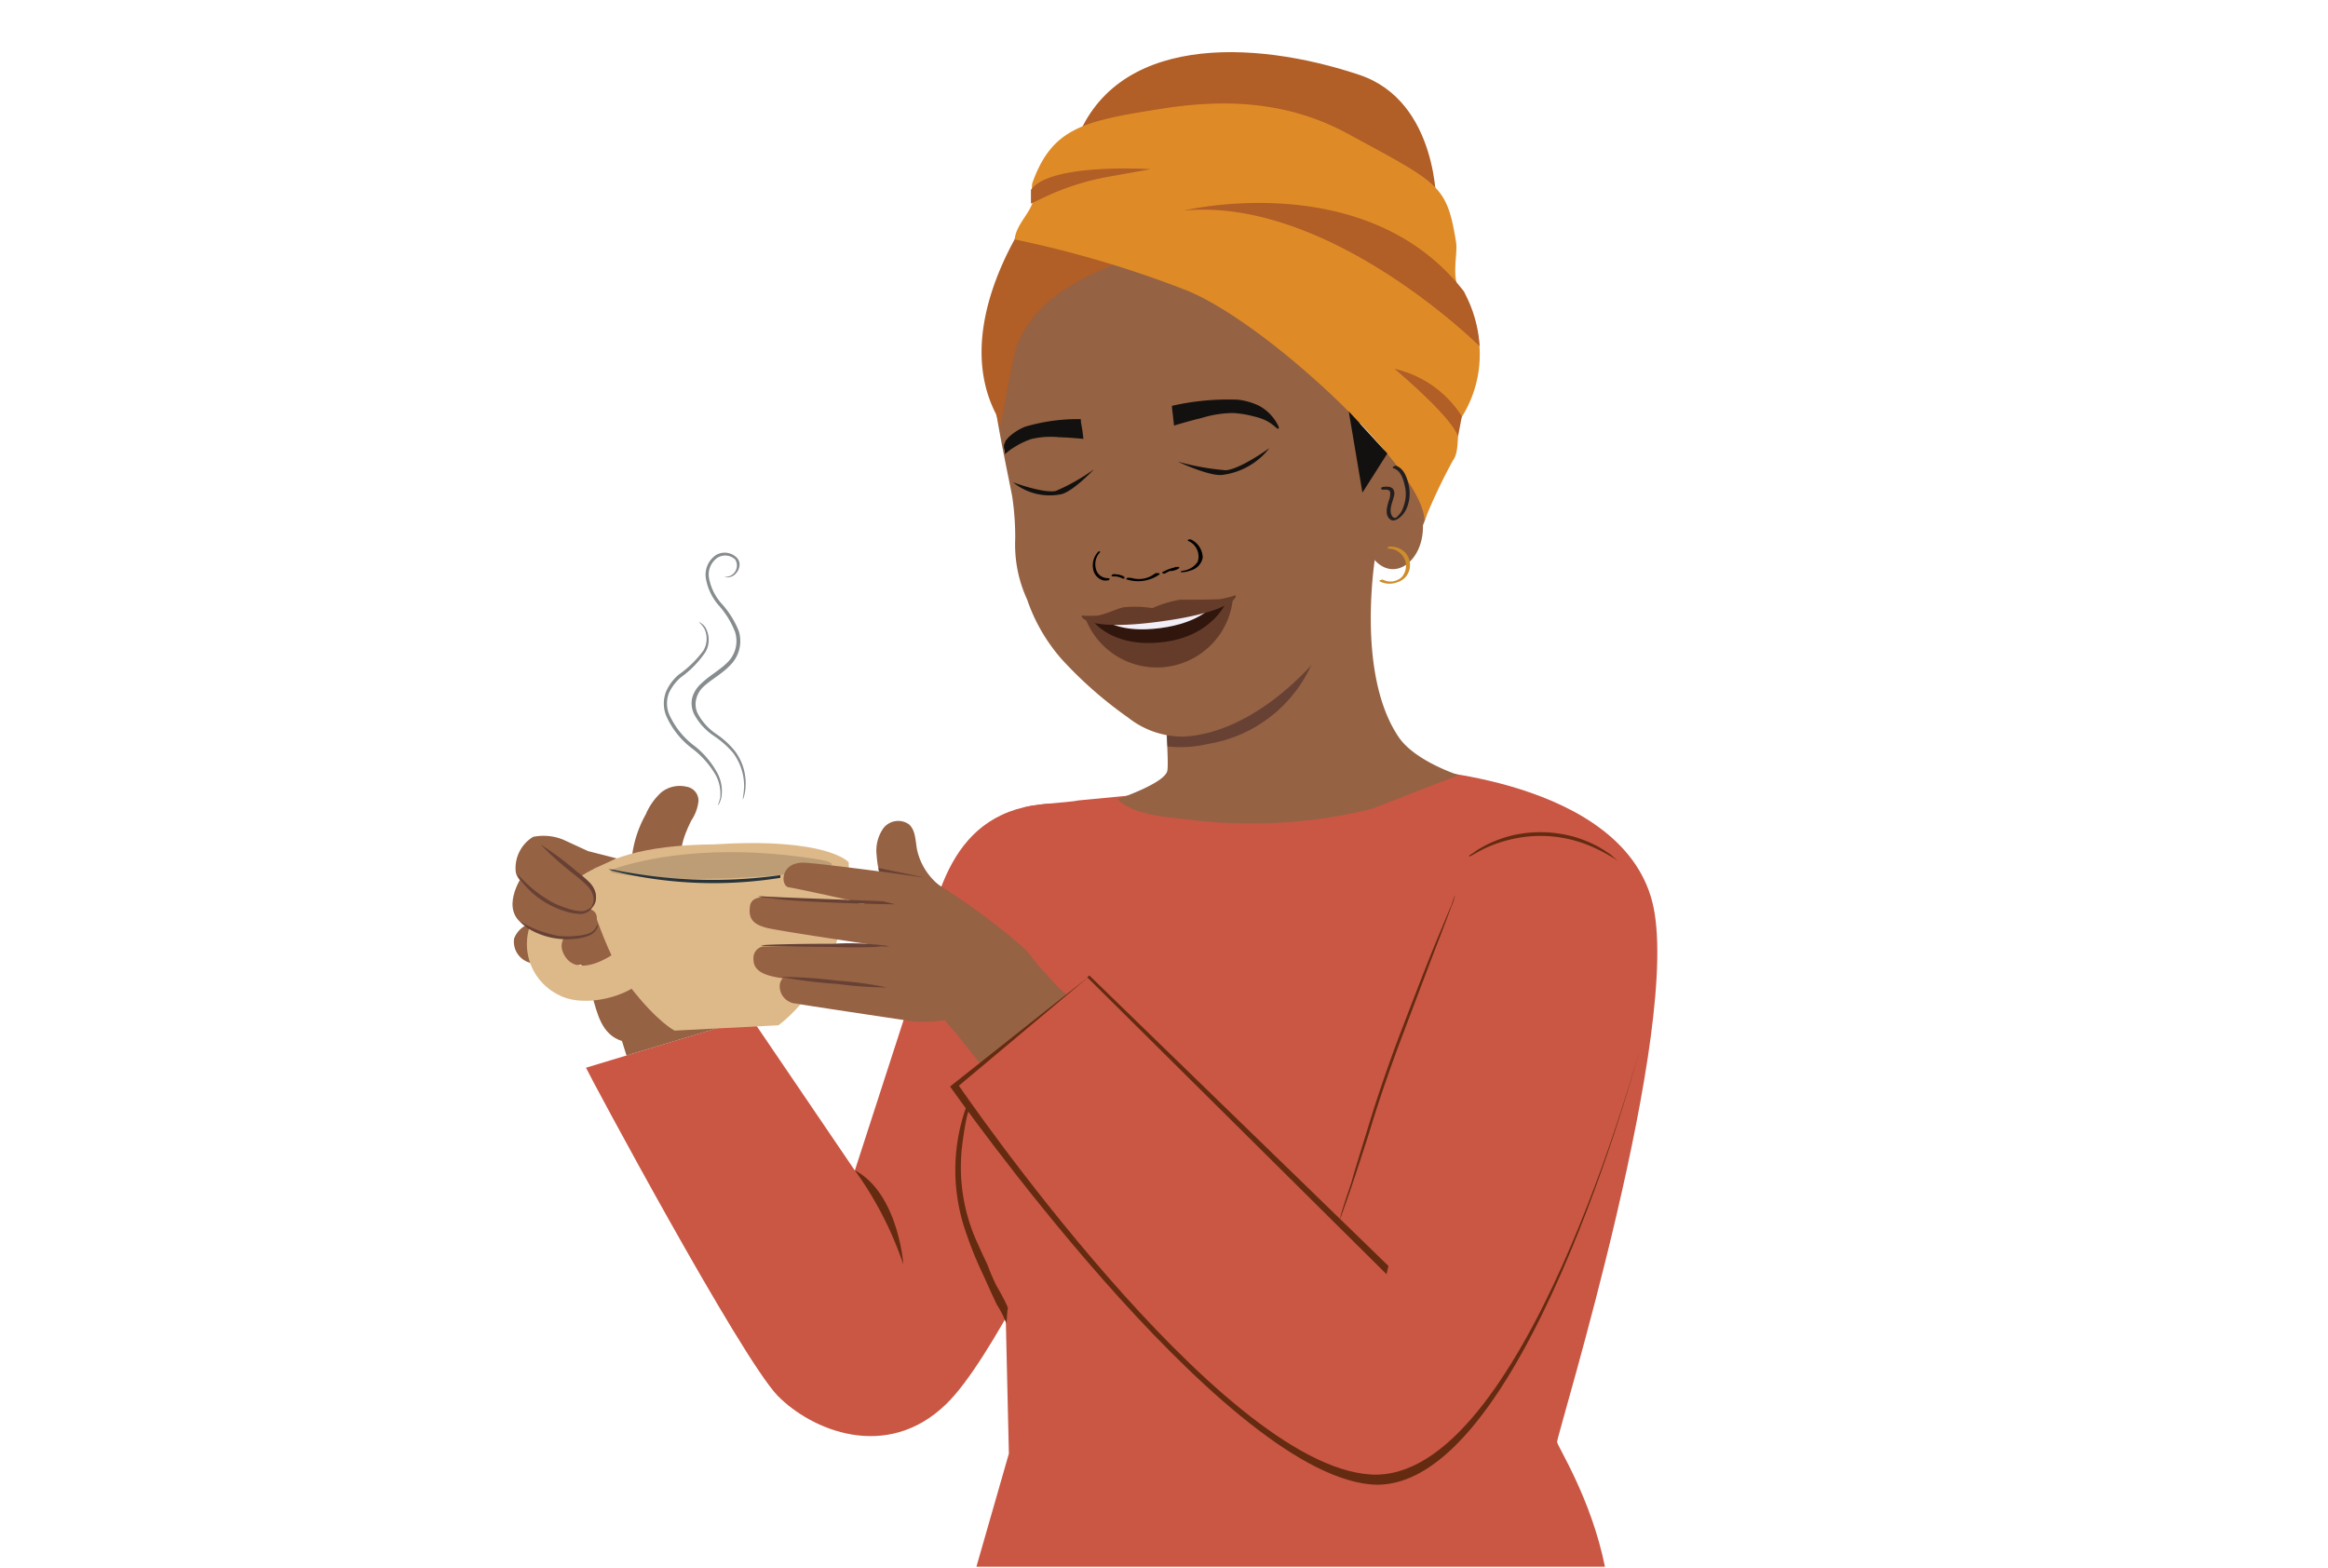 <svg id="Layer_1" data-name="Layer 1" xmlns="http://www.w3.org/2000/svg" viewBox="0 0 205.83 138.61"><defs><style>.cls-1{fill:#c95744;}.cls-2{fill:#642b11;}.cls-3{fill:#956243;}.cls-4{fill:#ddb98a;}.cls-5{fill:#684135;}.cls-6{opacity:0.15;}.cls-7{fill:#010101;}.cls-8{fill:#273339;}.cls-9{fill:#878c8e;}.cls-10{fill:#b15e27;}.cls-11{fill:#de8b27;}.cls-12{fill:#ce8d2a;}.cls-13{fill:#13110f;}.cls-14{fill:#231f20;}.cls-15{fill:#653c29;}.cls-16{fill:#31160e;}.cls-17{fill:#f1eef7;}</style></defs><path class="cls-1" d="M137.67,127.5c0-.72,11.22-36.91,8.41-47.78S124.82,68,124.82,68L103.5,70l-8.1.77c-1.18.25-4.33.25-5.38.85l.48,1.59-2,24.9.7,30.42-2.87,10h55.57C140.68,132.46,137.66,127.83,137.67,127.5Z"/><path class="cls-1" d="M51.81,94.41c.3.69,13.62,25.53,16.94,29,3,3.06,9.63,5.86,14.9.75,4-3.85,10.23-17.17,10.23-17.17L92.26,74.06l.68-3C83.8,71.45,82.62,79.75,81.25,86l-5.67,17.5L66.41,90Z"/><path class="cls-2" d="M128.66,79.13a6.6,6.6,0,0,1-.32,1l-1,2.63c-.86,2.21-2,5.26-3.29,8.66s-2.32,6.47-3,8.76c-.35,1.08-1.21,3.74-1.45,4.42-.09.34-1,2.88-1.12,3.2,0-.34.89-2.9,1-3.23.16-.65,1-3.33,1.35-4.47.68-2.27,1.7-5.4,3-8.8s2.47-6.44,3.39-8.63c.46-1.1.83-2,1.1-2.6A8.68,8.68,0,0,1,128.66,79.13Z"/><path class="cls-2" d="M143,76.09s-.65-.46-1.77-1a11.45,11.45,0,0,0-2.06-.78,11.35,11.35,0,0,0-5.31-.15,12.24,12.24,0,0,0-2.11.65c-1.16.49-1.81,1-1.85.91s.14-.15.44-.36a3.25,3.25,0,0,1,.55-.36,8.14,8.14,0,0,1,.77-.41,10.75,10.75,0,0,1,2.13-.74,11.05,11.05,0,0,1,5.44.16,10.74,10.74,0,0,1,2.08.86,8.23,8.23,0,0,1,.74.46,2.9,2.9,0,0,1,.53.39C142.82,75.94,143,76.07,143,76.09Z"/><path class="cls-3" d="M50.8,82.22a4.64,4.64,0,0,0-3.63-.63A2.23,2.23,0,0,0,45.45,83a1.94,1.94,0,0,0,1.2,2.06,5.5,5.5,0,0,0,2.54.33l1.34,0A2.75,2.75,0,0,0,52.07,85a1.7,1.7,0,0,0,.26-2.27,2.6,2.6,0,0,0-2.28-.94"/><path class="cls-3" d="M48.42,77,52.3,87.84c.52,1.83.88,3.63,2.69,4.21h0l.4,1.28,8.83-2.66-1.81-5.73L51.51,76Z"/><path class="cls-3" d="M55.8,76.87A10.13,10.13,0,0,1,57.1,72a5.56,5.56,0,0,1,1.36-1.93,2.61,2.61,0,0,1,2.22-.51,1.26,1.26,0,0,1,1.08,1.24,3.78,3.78,0,0,1-.63,1.74c-1,2-1.11,3.18-.61,4"/><path class="cls-4" d="M51.46,77.41c.29.64,2,7,4.19,9.77,2.49,3.23,4,3.95,4,3.95l9.17-.47s6.45-4.46,6.22-14.42c0,0-1.89-2.21-11.85-1.58C56.53,74.72,53.78,76,51.46,77.41Z"/><path class="cls-4" d="M56,87.33c-1.75,1.1-4.79,1.63-6.61.64a5,5,0,0,1,2.33-9.49L53,81.15s-4.31,1-3.14,3.24,4.32,0,4.32,0Z"/><path class="cls-3" d="M46.15,77.5s-2.06,3,.29,4.34,5.48,1.25,5.89.62.94-2-.52-2.14S46.15,77.5,46.15,77.5Z"/><path class="cls-3" d="M54.52,75.9,52,75.26l-2.17-1a4.58,4.58,0,0,0-2.7-.26,3.24,3.24,0,0,0-1.54,3c.1,1.83,5.75,4.34,6.59,3.46a1.52,1.52,0,0,0,.15-2.14,1.49,1.49,0,0,0-.41-.34c-.85-.47-2.14-1.13-2.14-1.13l2.27.18Z"/><path class="cls-5" d="M52.16,80.37a1.43,1.43,0,0,0,.17-.26,1.23,1.23,0,0,0,.14-.77,1.86,1.86,0,0,0-.53-1,12.22,12.22,0,0,0-1.15-1,28.88,28.88,0,0,1-3-2.67A27.7,27.7,0,0,1,51,77.06a11.57,11.57,0,0,1,1.16,1,2,2,0,0,1,.53,1.21,1.23,1.23,0,0,1-.24.85C52.29,80.32,52.18,80.39,52.16,80.37Z"/><path class="cls-5" d="M52.33,80.18a.47.47,0,0,1-.15.29,1.24,1.24,0,0,1-.82.34,4.21,4.21,0,0,1-1.27-.2,7.71,7.71,0,0,1-3.68-2.32,3,3,0,0,1-.65-1,11.53,11.53,0,0,0,3,2.45,7.7,7.7,0,0,0,1.39.58,4.35,4.35,0,0,0,1.19.25,1.14,1.14,0,0,0,.74-.22C52.26,80.27,52.33,80.16,52.33,80.18Z"/><path class="cls-5" d="M52.81,81.71a.47.47,0,0,1,0,.32,1.2,1.2,0,0,1-.61.64,3.92,3.92,0,0,1-1.25.33A6.62,6.62,0,0,1,47,82.27a3.84,3.84,0,0,1-1.05-.81,10.27,10.27,0,0,0,3.45,1.3,7.62,7.62,0,0,0,1.51,0,4.42,4.42,0,0,0,1.19-.24,1.21,1.21,0,0,0,.59-.5C52.78,81.82,52.8,81.7,52.81,81.71Z"/><g class="cls-6"><path class="cls-7" d="M72.39,76c5.77.94-11.63,2.58-18.28,1.15A.15.15,0,0,1,54,77a.18.18,0,0,1,.11-.1C55.82,76.25,62.37,74.37,72.39,76Z"/></g><path class="cls-3" d="M79,79.8a8,8,0,0,1-1.49-4.15,3.45,3.45,0,0,1,.59-2.41,1.65,1.65,0,0,1,2.25-.36c.61.52.58,1.45.73,2.25a5.58,5.58,0,0,0,1.78,3,16.73,16.73,0,0,0,2.86,2"/><path class="cls-3" d="M94.27,87.94h0a18.41,18.41,0,0,1-1.94-2c-.66-.59-1.26-1.65-1.91-2.2A57.83,57.83,0,0,0,82,77.65c-1.18-.21-9.81-1.36-11-1.37-2,0-2,2-1.3,2.17,1.46.25,6.81,1.46,6.81,1.46L69,79.4l-1.69-.05s-.92,0-1,.79c-.17,1.15.36,1.61,1.47,1.9s10.38,1.65,10.38,1.65l-10.43,0a1,1,0,0,0-1.11,1,.43.43,0,0,0,0,.16c0,1.06,1.09,1.45,2.59,1.65a1.13,1.13,0,0,0-.26.51,1.54,1.54,0,0,0,1.34,1.72h.06c.82.16,7.53,1.16,10.48,1.6a13.53,13.53,0,0,0,2.68-.12l1,1.13,2.32,2.93Z"/><path class="cls-5" d="M78.06,79.69l-3.36-.13-5.43-.21-1.65-.08a2.81,2.81,0,0,0-.58,0,2,2,0,0,0,.6.11c.38,0,.94.11,1.64.17,1.41.13,3.31.22,5.44.3,1.65.06,3.18.1,4.43.11Z"/><path class="cls-5" d="M78.66,83.67a48.93,48.93,0,0,1-5,.06c-3.53,0-6.38-.06-6.36-.13s2.85-.15,6.38-.15A24.09,24.09,0,0,1,78.66,83.67Z"/><path class="cls-5" d="M78.4,87.31A34.31,34.31,0,0,1,74,87a43.53,43.53,0,0,1-5-.62,41.84,41.84,0,0,1,5,.33A32.29,32.29,0,0,1,78.4,87.31Z"/><path class="cls-8" d="M69,77.58a.68.68,0,0,1,0-.2,42.85,42.85,0,0,1-12.46-.07c-.86-.13-1.55-.25-2-.34a3.77,3.77,0,0,0-.75-.11,3.83,3.83,0,0,0,.73.22c.47.12,1.16.28,2,.43a37.33,37.33,0,0,0,6.76.58A37.72,37.72,0,0,0,69,77.62S69,77.59,69,77.58Z"/><path class="cls-9" d="M64.24,51A1,1,0,0,0,65,49.47a1.3,1.3,0,0,0-1.56-.16,1.81,1.81,0,0,0-.75,1.82,4.64,4.64,0,0,0,1.08,2.21,8.22,8.22,0,0,1,1.54,2.43,3,3,0,0,1-.7,3c-.75.81-1.68,1.28-2.38,1.92a2.23,2.23,0,0,0-.68,1.15,1.86,1.86,0,0,0,.14,1.25,5.06,5.06,0,0,0,1.65,1.82A7.36,7.36,0,0,1,65,66.44a4.76,4.76,0,0,1,.92,3.11,3.67,3.67,0,0,1-.14.87.93.93,0,0,1-.12.29,8.91,8.91,0,0,0,.13-1.17,4.89,4.89,0,0,0-1-3,8.4,8.4,0,0,0-1.64-1.45,5.34,5.34,0,0,1-1.77-1.92,2.24,2.24,0,0,1-.18-1.46A2.62,2.62,0,0,1,62,60.44c.74-.72,1.66-1.19,2.37-1.92a2.65,2.65,0,0,0,.61-2.67,7.77,7.77,0,0,0-1.45-2.34,4.88,4.88,0,0,1-1.12-2.37,2.09,2.09,0,0,1,.91-2.07,1.51,1.51,0,0,1,1.83.25.86.86,0,0,1,.22.78,1.18,1.18,0,0,1-.3.6,1,1,0,0,1-.82.35.56.56,0,0,1-.28-.13S64,51,64.24,51Z"/><path class="cls-9" d="M63.68,70.52a3.5,3.5,0,0,0-.41-2,8,8,0,0,0-2-2.28,7.27,7.27,0,0,1-2.39-3,2.92,2.92,0,0,1,0-2.06A4.13,4.13,0,0,1,60,59.66a9.4,9.4,0,0,0,2.2-2.15,2.06,2.06,0,0,0,.07-1.93,2.35,2.35,0,0,0-.48-.57s.08,0,.19.09a1.18,1.18,0,0,1,.41.42,2.2,2.2,0,0,1,0,2.11,8.76,8.76,0,0,1-2.19,2.26,4.06,4.06,0,0,0-1.06,1.4,2.59,2.59,0,0,0,0,1.82A7.11,7.11,0,0,0,61.46,66a7.8,7.8,0,0,1,2,2.42,3.39,3.39,0,0,1,.32,2.1,2.58,2.58,0,0,1-.2.55.62.62,0,0,1-.12.16A5.8,5.8,0,0,0,63.68,70.52Z"/><path class="cls-2" d="M88.12,113.72a18.48,18.48,0,0,1-.82-1.91c-.29-.59-.56-1.19-.83-1.79A16.07,16.07,0,0,1,85,102c0-.36.46-3.9.74-3.88-.1,0-.26-.15-.33-.19a16.65,16.65,0,0,0-.26,10.26A33.67,33.67,0,0,0,87,112.88c.36.82.74,1.65,1.13,2.47a9.3,9.3,0,0,1,.83,1.63c.08-.15.07-1.09.15-1.25S88.16,113.78,88.12,113.72Z"/><path class="cls-3" d="M121.66,48.75s-1.9,10.66,2,16.42c1.43,2.13,5.31,3.37,5.31,3.37l-7.74,3A44.88,44.88,0,0,1,106,72.58c-2.28-.32-5.53-.33-7.21-1.91h0s4.2-1.4,4.42-2.52-.64-10.61-.64-10.61"/><path class="cls-5" d="M103.18,65.05a21.45,21.45,0,0,1,3.47-1.63c1.34-.41,3.66-.37,9.79-5.89a12.2,12.2,0,0,1-9.63,8.25,10.41,10.41,0,0,1-3.58.22Z"/><path class="cls-3" d="M95.57,24.41a1,1,0,0,1-.07.15l.08-.07ZM92.1,25.62v.06l.14-.15C92.24,25.45,92.1,25.62,92.1,25.62Zm29.06,25.1.31-1.28c1.8,2.12,4.41.16,4.34-3,.75-1.65,1.54-7,.12-8.56l-.17-.23c-1-.65-2.63-.84-3.23.42-.19.55,0,1.2-.14,1.75a13.89,13.89,0,0,1-1.3,2.39,35.9,35.9,0,0,1-.81-4.42c-.07-1.42-1.48-5.4-4.21-7.14,0,0-.46-5-1.75-6.35l-.42-.11c-.24,0-.4.12-.64.15,0-.08.06-.16,0-.31a2.79,2.79,0,0,1-1,.19c.08-.08.23-.18.22-.25a4,4,0,0,1-1,.1c.07-.08.22-.24.21-.32-.39.19-.65.07-1,.11a.57.57,0,0,0,.13-.32,2.17,2.17,0,0,1-1,.18c.08-.08.14-.24.22-.32-.39.19-.65.07-1,.1-.08,0,.15-.16.14-.24a2.77,2.77,0,0,1-.8.16c0-.07.15-.16.14-.24a2.61,2.61,0,0,1-1,.12l.21-.33a1.16,1.16,0,0,1-1,.26c.07-.09.22-.25.21-.33a1.58,1.58,0,0,1-1.28.29c.08,0,.22-.25.21-.32a1.56,1.56,0,0,1-1.11.34c.08-.08.14-.24.29-.4a1.69,1.69,0,0,1-1.52.39c.08,0,.14-.24.13-.32-.29.33.28-.1-.14-.13a4.62,4.62,0,0,1-.9.32c-.3.26.71-1.35.31-1.31.07-.16-2.31.39-2.16.22-.38.34-.31.18-.8.16,0,0-1.59,1.07-1.52,1-.36.41-.58.12-1.07.1.07-.08.32.28.4.2-.29.33-.23,0-.63,0,0-.07-1.38-.34-1.39-.41-.38.26-.24.28-.73.33,0-.07-.21.86-.14.77-.29.33-.3.09-.72.06l-.37.32c-.36.41.17.19-.32.17,0-.05,1.85,0,1.92-.07a3.21,3.21,0,0,1-1,.57c0-.07.06-.23,0-.3a1.63,1.63,0,0,1-1.24.58c.08,0,.14-.16.13-.24a1.24,1.24,0,0,1-1.33.52h0a2.55,2.55,0,0,1-1.08.65.32.32,0,0,1,.13-.31l-.32,0a5.29,5.29,0,0,0-.78,2s-2.37,4.56-2,7.3,1.38,7.38,1.59,8.56a24.22,24.22,0,0,1,.26,3.74A11.53,11.53,0,0,0,90.81,53a15.57,15.57,0,0,0,3.08,5.31,36.07,36.07,0,0,0,5.84,5.13,7.76,7.76,0,0,0,5,1.69c5-.31,9.66-4.24,12.51-7.82"/><path class="cls-10" d="M89.79,30.94c1.5-4.54,6.28-7.48,16.38-9.83a36.78,36.78,0,0,1,18.51.52C118.34,7.48,103.51,9.57,100.2,9.93S82.47,25.72,88.06,36.61l.4,1.12S89.52,31.77,89.79,30.94Z"/><path class="cls-10" d="M127,18.3s.23-9.32-6.81-11.68C110.77,3.47,98.35,3,95,12.88Z"/><path class="cls-11" d="M128.47,40.7c.66-.83.23-2.93.78-3.84A10.35,10.35,0,0,0,129,25.48c-.67-1.05-.1-3.09-.26-4.06-.83-5.09-1.44-5.18-9.62-9.62-6.65-3.61-13.35-2.69-17.22-2.06-6.19,1-8.89,1.69-10.59,6.34-.22.6.13,1,0,1.75-.23,1-1.48,2.06-1.6,3.34A95,95,0,0,1,105,25.71c7.25,3,21,16,20.94,20.34A49.76,49.76,0,0,1,128.47,40.7Z"/><path class="cls-10" d="M130.82,30.62s-13.31-13.23-26.17-12c0,0,16.21-3.93,24.79,7.16l.22.45a11.35,11.35,0,0,1,1.11,3.82Z"/><path class="cls-10" d="M91.15,18,92,17.6a22.65,22.65,0,0,1,6.16-2l3.58-.64s-8.89-.59-10.59,1.83Z"/><path class="cls-12" d="M122.75,48.51a1.57,1.57,0,0,1,1.54,1.27,1.49,1.49,0,0,1-.18,1,1.06,1.06,0,0,1-.49.47,1.43,1.43,0,0,1-1.36,0c-.09,0-.4.08-.28.15a1.88,1.88,0,0,0,1.54.09,1.65,1.65,0,0,0,.72-.43,1.63,1.63,0,0,0,0-2.2,1.8,1.8,0,0,0-1.32-.53c-.06,0-.19,0-.22.09s0,.08.08.08Z"/><path class="cls-13" d="M119.25,36.38l1.21,7.18,2.2-3.46S120.23,37.43,119.25,36.38Z"/><path class="cls-14" d="M122.27,43.3c.23,0,.58-.06.64.23a1.57,1.57,0,0,1-.13.77c-.14.51-.36,1.19.1,1.6s1.2-.35,1.42-.81a3.31,3.31,0,0,0,.28-2.05c-.13-.69-.41-1.62-1.16-1.86-.15,0-.41.16-.2.23.64.2.87,1,1,1.61a3.08,3.08,0,0,1-.14,1.8,1.81,1.81,0,0,1-.64.94c-.21.12-.38-.11-.44-.3-.17-.51.14-1.09.24-1.57a.74.74,0,0,0-.07-.65c-.19-.24-.59-.22-.86-.19s-.26.27,0,.25Z"/><path class="cls-10" d="M123.29,32.61s5.07,4.22,5.62,6l.34-1.8A9.57,9.57,0,0,0,123.29,32.61Z"/><path class="cls-7" d="M100,51.09a2.3,2.3,0,0,0,2.09-.36c.13-.1.58-.06.41.07a3.27,3.27,0,0,1-2.86.44c-.08,0-.08-.09,0-.13a.57.57,0,0,1,.34,0"/><path class="cls-7" d="M102.77,50.6a3.74,3.74,0,0,1,1.26-.46.31.31,0,0,1,.21,0,.07.07,0,0,1,0,.11,1.47,1.47,0,0,1-.7.24.26.26,0,0,1-.23-.06c0-.06,0-.11.08-.11a1.12,1.12,0,0,0,.56-.2l.22.15a3.21,3.21,0,0,0-1.13.42.29.29,0,0,1-.24,0s-.11-.09,0-.13"/><path class="cls-7" d="M104.56,50.47a1.84,1.84,0,0,0,1.33-.79,1.49,1.49,0,0,0-.84-1.85c-.07,0,0-.09,0-.11a.41.41,0,0,1,.29,0,1.83,1.83,0,0,1,1,1.57,1.45,1.45,0,0,1-1.1,1.16,2.26,2.26,0,0,1-.57.14c-.08,0-.23,0-.27,0s0-.09.1-.1"/><path class="cls-7" d="M99,50.93a.07.07,0,0,0-.08-.09.63.63,0,0,1-.42-.09l-.12.18a1.87,1.87,0,0,1,.85.21.14.14,0,0,0,.17,0s.06-.1,0-.13"/><path class="cls-7" d="M99.44,51a2,2,0,0,0-1-.22.17.17,0,0,0-.14.08.07.07,0,0,0,0,.1"/><path class="cls-7" d="M98,51.12a1.09,1.09,0,0,1-1-.54,1.56,1.56,0,0,1,.23-1.72.06.06,0,0,0,0-.11.2.2,0,0,0-.17.08,1.74,1.74,0,0,0-.41,1.49,1.23,1.23,0,0,0,.9,1,1.29,1.29,0,0,0,.39,0,.17.17,0,0,0,.16-.1c0-.06,0-.09-.08-.08"/><path class="cls-13" d="M96.72,41.5s-1.88,2-2.93,2.21a5.14,5.14,0,0,1-4.22-1.06s2.71,1,3.78.76A17.65,17.65,0,0,0,96.72,41.5Z"/><path class="cls-13" d="M104.14,40.82S106.8,42.08,108,42a6.24,6.24,0,0,0,4.23-2.37s-2.6,1.87-3.85,1.95A22,22,0,0,1,104.14,40.82Z"/><path class="cls-13" d="M88.84,40.14a.53.53,0,0,0,0-.13c0-.13,0-.27-.08-.4a1.24,1.24,0,0,0,0-.27h0a1.51,1.51,0,0,0,.13-.33,4.05,4.05,0,0,1,.29-.35,4.6,4.6,0,0,1,1.46-.93,16.5,16.5,0,0,1,4.92-.67c0,.33.09.66.14,1l.09.75c-.87-.09-1.61-.13-2.16-.15a7.43,7.43,0,0,0-2.44.16,6.72,6.72,0,0,0-1.46.69,5,5,0,0,0-.75.54Z"/><path class="cls-13" d="M103.62,35.88c0,.33.07.66.1,1s.06.5.08.75c1-.3,1.81-.52,2.44-.67a9.72,9.72,0,0,1,2.81-.44,9.31,9.31,0,0,1,1.85.31,5.12,5.12,0,0,1,1,.34c.71.35,1,.79,1.13.74s-.11-.44-.13-.48a4,4,0,0,0-1.58-1.55,5.8,5.8,0,0,0-1.89-.54,22.45,22.45,0,0,0-5.79.54"/><path class="cls-15" d="M102.54,54.2C105,53.87,109,53,109,53a6.76,6.76,0,0,1-13,1.76S100.05,54.54,102.54,54.2Z"/><path class="cls-16" d="M102.51,54.21c1.19-.16,5.93-1,5.93-1s-1.21,3-5.49,3.55c-4.64.62-6.37-1.91-6.37-1.91Z"/><path class="cls-17" d="M102.49,54.4c1.18-.16,4.75-.86,4.75-.86s-1.11,1.54-4.66,2-4.86-.69-4.86-.69Z"/><path class="cls-15" d="M95.66,54.43a9.45,9.45,0,0,0,1.42,0c1-.22,1.55-.57,2.25-.73a10.14,10.14,0,0,1,2.56.07,10.1,10.1,0,0,1,2.45-.74c.72,0,2.51,0,3.51-.05a10.32,10.32,0,0,0,1.38-.34c.18,0,0,1.41-6.6,2.31S95.49,54.5,95.66,54.43Z"/><path class="cls-2" d="M96.29,86.34,84.78,96s22.94,33.57,36.42,34.38S145,92.69,145,92.69s-10.48,39.87-23.87,38.56S84,96.07,84,96.07Z"/><polygon class="cls-2" points="96.13 86.42 122.59 112.67 122.76 111.94 96.31 86.25 96.13 86.42"/><polygon class="cls-5" points="77.72 77.04 81.82 77.61 77.66 76.75 77.72 77.04"/><path class="cls-2" d="M75.58,103.48a31.5,31.5,0,0,1,4.29,8.33S79.44,105.54,75.58,103.48Z"/></svg>